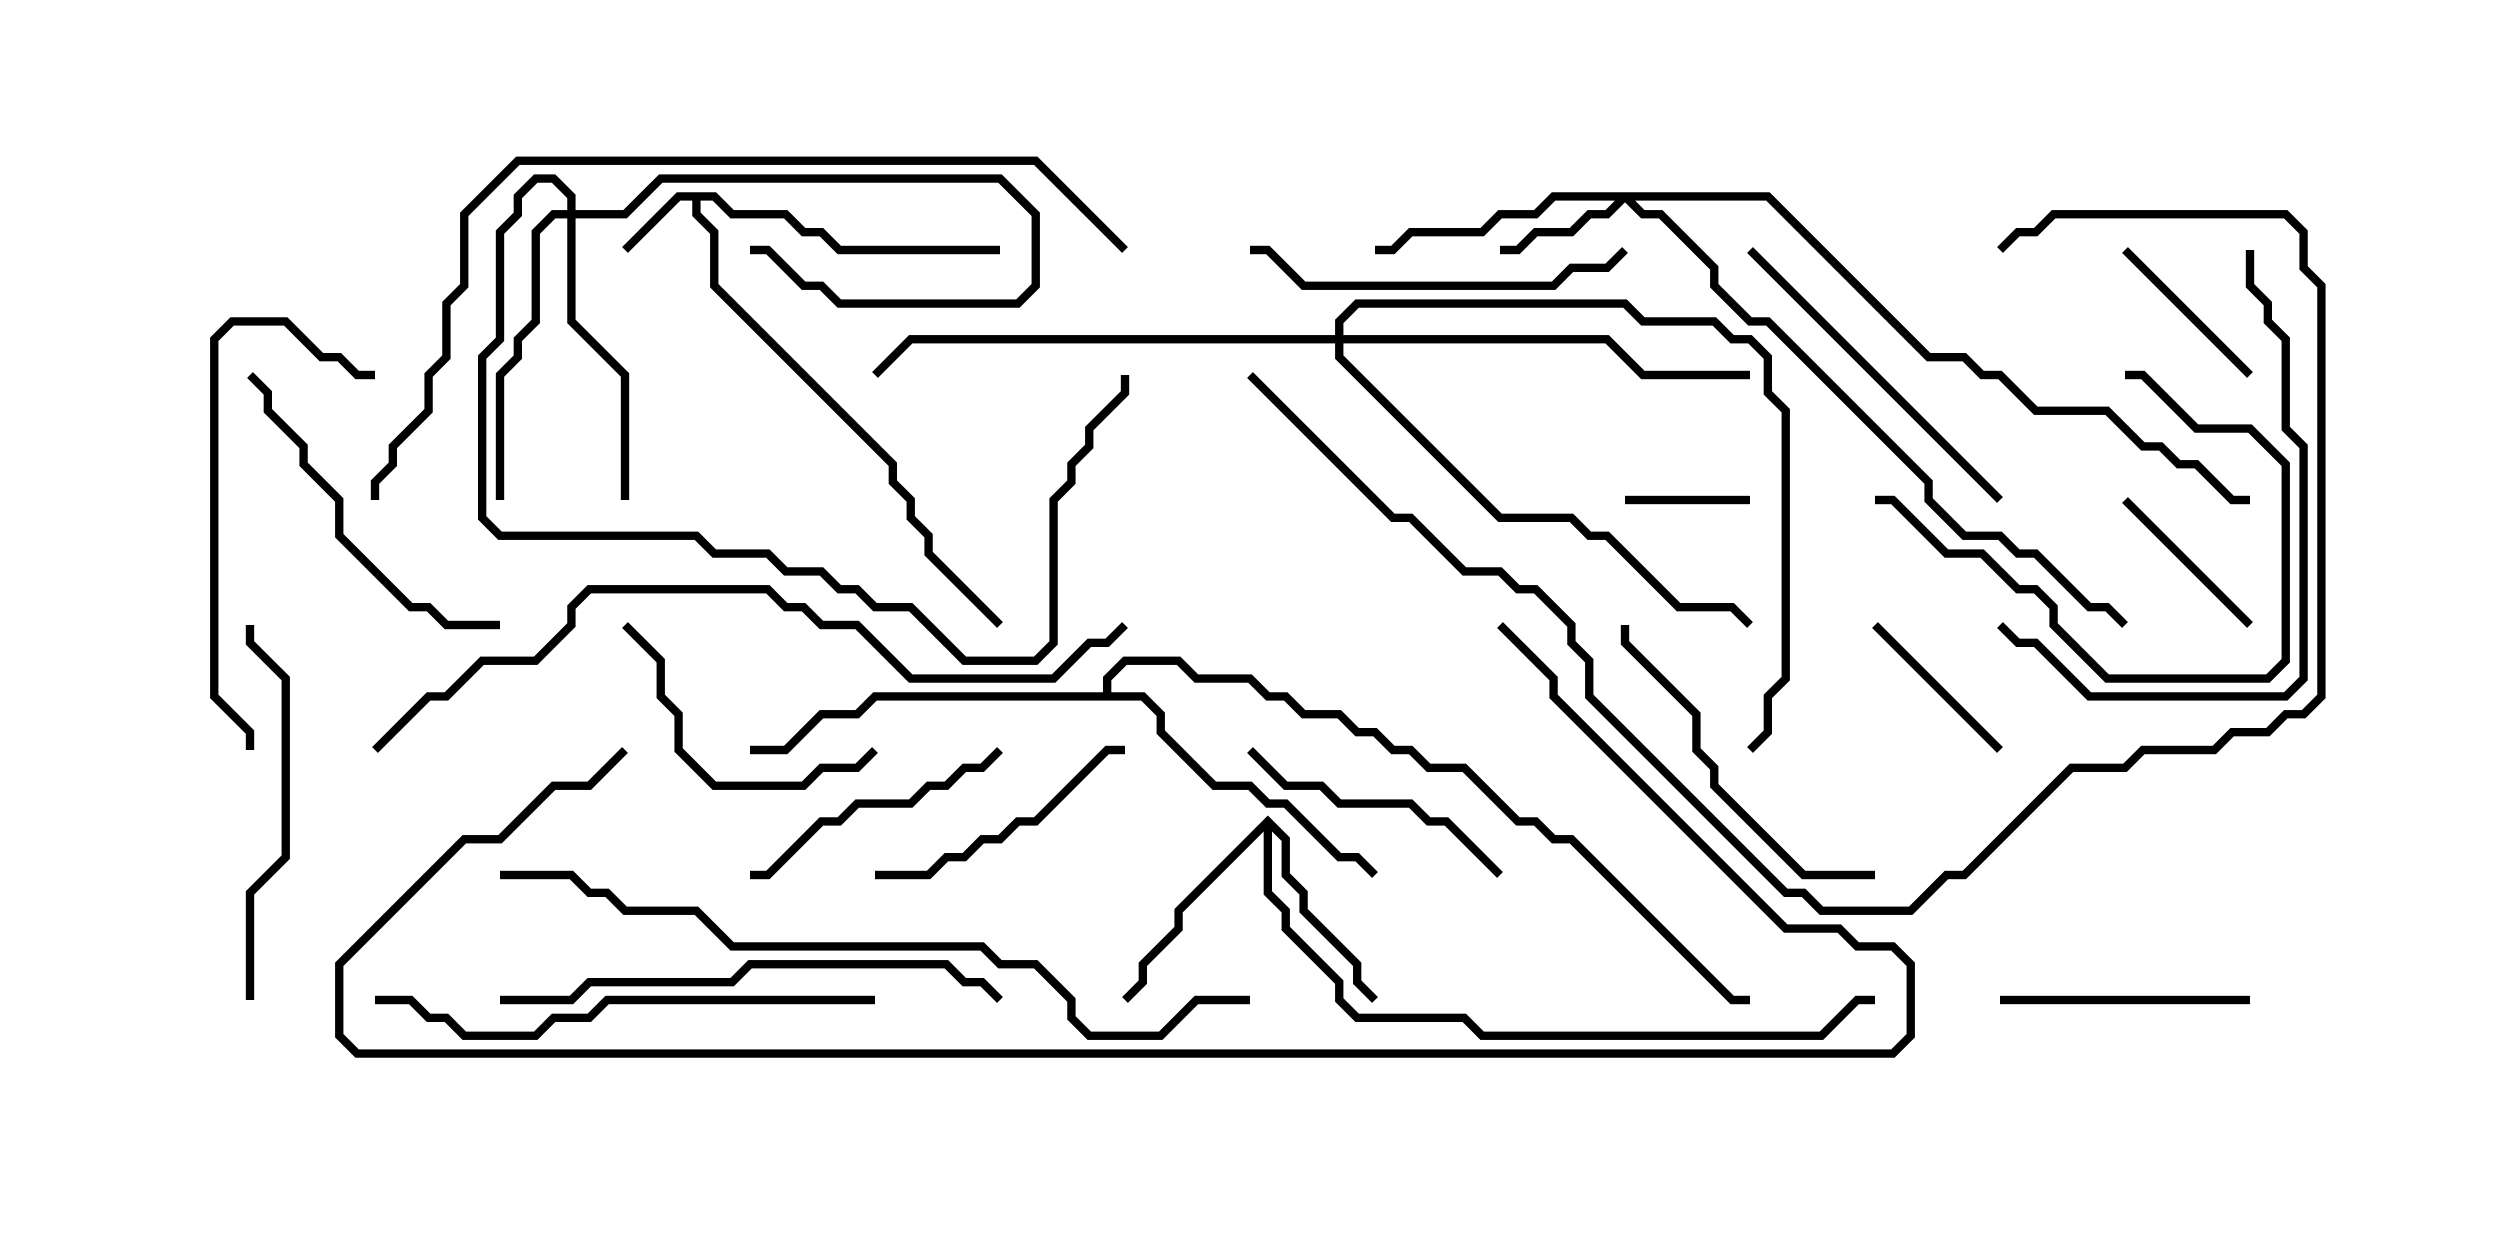 <svg version="1.1" width="30" height="15" xmlns="http://www.w3.org/2000/svg"><path d="M8.592,2.307L8.806,2.521L9.449,2.521L9.664,2.736L9.878,2.736L10.092,2.95L12,2.95L12,3.05L10.051,3.05L9.836,2.836L9.622,2.836L9.408,2.621L8.765,2.621L8.551,2.407L8.407,2.407L8.407,2.551L8.621,2.765L8.621,3.408L10.764,5.551L10.764,5.765L10.979,5.979L10.979,6.194L11.193,6.408L11.193,6.622L12.035,7.465L11.965,7.535L11.093,6.664L11.093,6.449L10.879,6.235L10.879,6.021L10.664,5.806L10.664,5.592L8.521,3.449L8.521,2.806L8.307,2.592L8.307,2.407L8.164,2.407L7.535,3.035L7.465,2.965L8.122,2.307z" stroke="none"/><path d="M15.214,9.786L15.479,10.051L15.479,10.479L15.693,10.694L15.693,10.908L16.336,11.551L16.336,11.765L16.535,11.965L16.465,12.035L16.236,11.806L16.236,11.592L15.593,10.949L15.593,10.735L15.379,10.521L15.379,10.092L15.264,9.978L15.264,10.694L15.479,10.908L15.479,11.122L16.121,11.765L16.121,11.979L16.306,12.164L17.592,12.164L17.806,12.379L21.836,12.379L22.265,11.95L22.5,11.95L22.5,12.05L22.306,12.05L21.878,12.479L17.765,12.479L17.551,12.264L16.265,12.264L16.021,12.021L16.021,11.806L15.379,11.164L15.379,10.949L15.164,10.735L15.164,9.978L14.193,10.949L14.193,11.164L13.764,11.592L13.764,11.806L13.535,12.035L13.465,11.965L13.664,11.765L13.664,11.551L14.093,11.122L14.093,10.908z" stroke="none"/><path d="M13.236,8.307L13.236,8.122L13.479,7.879L14.164,7.879L14.378,8.093L15.021,8.093L15.235,8.307L15.449,8.307L15.664,8.521L16.092,8.521L16.306,8.736L16.521,8.736L16.735,8.95L16.949,8.95L17.164,9.164L17.592,9.164L18.235,9.807L18.449,9.807L18.664,10.021L18.878,10.021L20.806,11.95L21,11.95L21,12.05L20.765,12.05L18.836,10.121L18.622,10.121L18.408,9.907L18.194,9.907L17.551,9.264L17.122,9.264L16.908,9.05L16.694,9.05L16.479,8.836L16.265,8.836L16.051,8.621L15.622,8.621L15.408,8.407L15.194,8.407L14.979,8.193L14.336,8.193L14.122,7.979L13.521,7.979L13.336,8.164L13.336,8.307L13.735,8.307L13.979,8.551L13.979,8.765L14.592,9.379L15.021,9.379L15.235,9.593L15.449,9.593L16.092,10.236L16.306,10.236L16.535,10.465L16.465,10.535L16.265,10.336L16.051,10.336L15.408,9.693L15.194,9.693L14.979,9.479L14.551,9.479L13.879,8.806L13.879,8.592L13.694,8.407L10.521,8.407L10.306,8.621L9.878,8.621L9.449,9.05L9,9.05L9,8.95L9.408,8.95L9.836,8.521L10.265,8.521L10.479,8.307z" stroke="none"/><path d="M21.235,2.307L23.164,4.236L23.592,4.236L23.806,4.45L24.021,4.45L24.449,4.879L25.306,4.879L25.735,5.307L25.949,5.307L26.164,5.521L26.378,5.521L26.806,5.95L27,5.95L27,6.05L26.765,6.05L26.336,5.621L26.122,5.621L25.908,5.407L25.694,5.407L25.265,4.979L24.408,4.979L23.979,4.55L23.765,4.55L23.551,4.336L23.122,4.336L21.194,2.407L19.621,2.407L19.735,2.521L19.949,2.521L20.621,3.194L20.621,3.408L21.021,3.807L21.235,3.807L23.193,5.765L23.193,5.979L23.592,6.379L24.021,6.379L24.235,6.593L24.449,6.593L25.092,7.236L25.306,7.236L25.535,7.465L25.465,7.535L25.265,7.336L25.051,7.336L24.408,6.693L24.194,6.693L23.979,6.479L23.551,6.479L23.093,6.021L23.093,5.806L21.194,3.907L20.979,3.907L20.521,3.449L20.521,3.235L19.908,2.621L19.694,2.621L19.5,2.428L19.306,2.621L19.092,2.621L18.878,2.836L18.449,2.836L18.235,3.05L18,3.05L18,2.95L18.194,2.95L18.408,2.736L18.836,2.736L19.051,2.521L19.265,2.521L19.379,2.407L18.664,2.407L18.449,2.621L18.021,2.621L17.806,2.836L16.949,2.836L16.735,3.05L16.5,3.05L16.5,2.95L16.694,2.95L16.908,2.736L17.765,2.736L17.979,2.521L18.408,2.521L18.622,2.307z" stroke="none"/><path d="M6.807,2.521L6.807,2.378L6.622,2.193L6.449,2.193L6.264,2.378L6.264,2.592L6.05,2.806L6.05,4.092L5.836,4.306L5.836,6.194L6.021,6.379L8.378,6.379L8.592,6.593L9.235,6.593L9.449,6.807L9.878,6.807L10.092,7.021L10.306,7.021L10.521,7.236L10.949,7.236L11.592,7.879L12.408,7.879L12.593,7.694L12.593,5.979L12.807,5.765L12.807,5.551L13.021,5.336L13.021,5.122L13.45,4.694L13.45,4.5L13.55,4.5L13.55,4.735L13.121,5.164L13.121,5.378L12.907,5.592L12.907,5.806L12.693,6.021L12.693,7.735L12.449,7.979L11.551,7.979L10.908,7.336L10.479,7.336L10.265,7.121L10.051,7.121L9.836,6.907L9.408,6.907L9.194,6.693L8.551,6.693L8.336,6.479L5.979,6.479L5.736,6.235L5.736,4.265L5.95,4.051L5.95,2.765L6.164,2.551L6.164,2.336L6.408,2.093L6.664,2.093L6.907,2.336L6.907,2.521L7.479,2.521L7.908,2.093L12.021,2.093L12.479,2.551L12.479,3.449L12.235,3.693L10.051,3.693L9.836,3.479L9.622,3.479L9.194,3.05L9,3.05L9,2.95L9.235,2.95L9.664,3.379L9.878,3.379L10.092,3.593L12.194,3.593L12.379,3.408L12.379,2.592L11.979,2.193L7.949,2.193L7.521,2.621L6.907,2.621L6.907,3.836L7.55,4.479L7.55,6L7.45,6L7.45,4.521L6.807,3.878L6.807,2.621L6.664,2.621L6.479,2.806L6.479,3.878L6.264,4.092L6.264,4.306L6.05,4.521L6.05,6L5.95,6L5.95,4.479L6.164,4.265L6.164,4.051L6.379,3.836L6.379,2.765L6.622,2.521z" stroke="none"/><path d="M16.021,4.021L16.021,3.836L16.265,3.593L19.521,3.593L19.735,3.807L20.592,3.807L20.806,4.021L21.021,4.021L21.264,4.265L21.264,4.694L21.479,4.908L21.479,8.164L21.264,8.378L21.264,8.806L21.035,9.035L20.965,8.965L21.164,8.765L21.164,8.336L21.379,8.122L21.379,4.949L21.164,4.735L21.164,4.306L20.979,4.121L20.765,4.121L20.551,3.907L19.694,3.907L19.479,3.693L16.306,3.693L16.121,3.878L16.121,4.021L19.306,4.021L19.735,4.45L21,4.45L21,4.55L19.694,4.55L19.265,4.121L16.121,4.121L16.121,4.265L18.021,6.164L18.878,6.164L19.092,6.379L19.306,6.379L20.164,7.236L20.806,7.236L21.035,7.465L20.965,7.535L20.765,7.336L20.122,7.336L19.265,6.479L19.051,6.479L18.836,6.264L17.979,6.264L16.021,4.306L16.021,4.121L10.949,4.121L10.535,4.535L10.465,4.465L10.908,4.021z" stroke="none"/><path d="M21,5.95L21,6.05L19.5,6.05L19.5,5.95z" stroke="none"/><path d="M22.465,7.535L22.535,7.465L24.035,8.965L23.965,9.035z" stroke="none"/><path d="M25.465,6.035L25.535,5.965L27.035,7.465L26.965,7.535z" stroke="none"/><path d="M27.035,4.465L26.965,4.535L25.465,3.035L25.535,2.965z" stroke="none"/><path d="M27,11.95L27,12.05L24,12.05L24,11.95z" stroke="none"/><path d="M7.465,7.535L7.535,7.465L7.979,7.908L7.979,8.336L8.193,8.551L8.193,8.979L8.592,9.379L9.622,9.379L9.836,9.164L10.265,9.164L10.465,8.965L10.535,9.035L10.306,9.264L9.878,9.264L9.664,9.479L8.551,9.479L8.093,9.021L8.093,8.592L7.879,8.378L7.879,7.949z" stroke="none"/><path d="M25.5,4.55L25.5,4.45L25.735,4.45L26.378,5.093L27.021,5.093L27.479,5.551L27.479,7.949L27.235,8.193L25.265,8.193L24.593,7.521L24.593,7.306L24.408,7.121L24.194,7.121L23.765,6.693L23.336,6.693L22.694,6.05L22.5,6.05L22.5,5.95L22.735,5.95L23.378,6.593L23.806,6.593L24.235,7.021L24.449,7.021L24.693,7.265L24.693,7.479L25.306,8.093L27.194,8.093L27.379,7.908L27.379,5.592L26.979,5.193L26.336,5.193L25.694,4.55z" stroke="none"/><path d="M14.965,9.035L15.035,8.965L15.449,9.379L15.878,9.379L16.092,9.593L16.949,9.593L17.164,9.807L17.378,9.807L18.035,10.465L17.965,10.535L17.336,9.907L17.122,9.907L16.908,9.693L16.051,9.693L15.836,9.479L15.408,9.479z" stroke="none"/><path d="M10.5,10.55L10.5,10.45L11.122,10.45L11.336,10.236L11.551,10.236L11.765,10.021L11.979,10.021L12.194,9.807L12.408,9.807L13.265,8.95L13.5,8.95L13.5,9.05L13.306,9.05L12.449,9.907L12.235,9.907L12.021,10.121L11.806,10.121L11.592,10.336L11.378,10.336L11.164,10.55z" stroke="none"/><path d="M11.965,8.965L12.035,9.035L11.806,9.264L11.592,9.264L11.378,9.479L11.164,9.479L10.949,9.693L10.306,9.693L10.092,9.907L9.878,9.907L9.235,10.55L9,10.55L9,10.45L9.194,10.45L9.836,9.807L10.051,9.807L10.265,9.593L10.908,9.593L11.122,9.379L11.336,9.379L11.551,9.164L11.765,9.164z" stroke="none"/><path d="M22.5,10.45L22.5,10.55L21.622,10.55L20.521,9.449L20.521,9.235L20.307,9.021L20.307,8.592L19.45,7.735L19.45,7.5L19.55,7.5L19.55,7.694L20.407,8.551L20.407,8.979L20.621,9.194L20.621,9.408L21.664,10.45z" stroke="none"/><path d="M6,7.45L6,7.55L5.336,7.55L5.122,7.336L4.908,7.336L4.021,6.449L4.021,6.021L3.593,5.592L3.593,5.378L3.164,4.949L3.164,4.735L2.965,4.535L3.035,4.465L3.264,4.694L3.264,4.908L3.693,5.336L3.693,5.551L4.121,5.979L4.121,6.408L4.949,7.236L5.164,7.236L5.378,7.45z" stroke="none"/><path d="M24.035,5.965L23.965,6.035L20.965,3.035L21.035,2.965z" stroke="none"/><path d="M19.465,2.965L19.535,3.035L19.306,3.264L18.878,3.264L18.664,3.479L15.622,3.479L15.194,3.05L15,3.05L15,2.95L15.235,2.95L15.664,3.379L18.622,3.379L18.836,3.164L19.265,3.164z" stroke="none"/><path d="M2.95,7.5L3.05,7.5L3.05,7.694L3.479,8.122L3.479,10.306L3.05,10.735L3.05,12L2.95,12L2.95,10.694L3.379,10.265L3.379,8.164L2.95,7.735z" stroke="none"/><path d="M3.05,9L2.95,9L2.95,8.806L2.521,8.378L2.521,4.051L2.765,3.807L3.449,3.807L3.878,4.236L4.092,4.236L4.306,4.45L4.5,4.45L4.5,4.55L4.265,4.55L4.051,4.336L3.836,4.336L3.408,3.907L2.806,3.907L2.621,4.092L2.621,8.336L3.05,8.765z" stroke="none"/><path d="M26.95,3L27.05,3L27.05,3.408L27.264,3.622L27.264,3.836L27.479,4.051L27.479,5.122L27.693,5.336L27.693,8.164L27.449,8.407L25.051,8.407L24.408,7.764L24.194,7.764L23.965,7.535L24.035,7.465L24.235,7.664L24.449,7.664L25.092,8.307L27.408,8.307L27.593,8.122L27.593,5.378L27.379,5.164L27.379,4.092L27.164,3.878L27.164,3.664L26.95,3.449z" stroke="none"/><path d="M12.035,11.965L11.965,12.035L11.765,11.836L11.551,11.836L11.336,11.621L9.021,11.621L8.806,11.836L7.092,11.836L6.878,12.05L6,12.05L6,11.95L6.836,11.95L7.051,11.736L8.765,11.736L8.979,11.521L11.378,11.521L11.592,11.736L11.806,11.736z" stroke="none"/><path d="M10.5,11.95L10.5,12.05L7.306,12.05L7.092,12.264L6.664,12.264L6.449,12.479L5.551,12.479L5.336,12.264L5.122,12.264L4.908,12.05L4.5,12.05L4.5,11.95L4.949,11.95L5.164,12.164L5.378,12.164L5.592,12.379L6.408,12.379L6.622,12.164L7.051,12.164L7.265,11.95z" stroke="none"/><path d="M15,11.95L15,12.05L14.378,12.05L13.949,12.479L13.051,12.479L12.807,12.235L12.807,12.021L12.408,11.621L11.979,11.621L11.765,11.407L8.765,11.407L8.336,10.979L7.479,10.979L7.265,10.764L7.051,10.764L6.836,10.55L6,10.55L6,10.45L6.878,10.45L7.092,10.664L7.306,10.664L7.521,10.879L8.378,10.879L8.806,11.307L11.806,11.307L12.021,11.521L12.449,11.521L12.907,11.979L12.907,12.194L13.092,12.379L13.908,12.379L14.336,11.95z" stroke="none"/><path d="M4.535,9.035L4.465,8.965L5.122,8.307L5.336,8.307L5.765,7.879L6.408,7.879L6.807,7.479L6.807,7.265L7.051,7.021L9.235,7.021L9.449,7.236L9.664,7.236L9.878,7.45L10.306,7.45L10.949,8.093L12.622,8.093L13.051,7.664L13.265,7.664L13.465,7.465L13.535,7.535L13.306,7.764L13.092,7.764L12.664,8.193L10.908,8.193L10.265,7.55L9.836,7.55L9.622,7.336L9.408,7.336L9.194,7.121L7.092,7.121L6.907,7.306L6.907,7.521L6.449,7.979L5.806,7.979L5.378,8.407L5.164,8.407z" stroke="none"/><path d="M14.965,4.535L15.035,4.465L16.735,6.164L16.949,6.164L17.592,6.807L18.021,6.807L18.235,7.021L18.449,7.021L18.907,7.479L18.907,7.694L19.121,7.908L19.121,8.336L21.449,10.664L21.664,10.664L21.878,10.879L22.908,10.879L23.336,10.45L23.551,10.45L24.836,9.164L25.479,9.164L25.694,8.95L26.551,8.95L26.765,8.736L27.194,8.736L27.408,8.521L27.622,8.521L27.807,8.336L27.807,3.449L27.593,3.235L27.593,2.806L27.408,2.621L24.664,2.621L24.449,2.836L24.235,2.836L24.035,3.035L23.965,2.965L24.194,2.736L24.408,2.736L24.622,2.521L27.449,2.521L27.693,2.765L27.693,3.194L27.907,3.408L27.907,8.378L27.664,8.621L27.449,8.621L27.235,8.836L26.806,8.836L26.592,9.05L25.735,9.05L25.521,9.264L24.878,9.264L23.592,10.55L23.378,10.55L22.949,10.979L21.836,10.979L21.622,10.764L21.408,10.764L19.021,8.378L19.021,7.949L18.807,7.735L18.807,7.521L18.408,7.121L18.194,7.121L17.979,6.907L17.551,6.907L16.908,6.264L16.694,6.264z" stroke="none"/><path d="M13.535,2.965L13.465,3.035L12.408,1.979L6.235,1.979L5.621,2.592L5.621,3.449L5.407,3.664L5.407,4.306L5.193,4.521L5.193,4.949L4.764,5.378L4.764,5.592L4.55,5.806L4.55,6L4.45,6L4.45,5.765L4.664,5.551L4.664,5.336L5.093,4.908L5.093,4.479L5.307,4.265L5.307,3.622L5.521,3.408L5.521,2.551L6.194,1.879L12.449,1.879z" stroke="none"/><path d="M17.965,7.535L18.035,7.465L18.693,8.122L18.693,8.336L21.449,11.093L22.092,11.093L22.306,11.307L22.735,11.307L22.979,11.551L22.979,12.449L22.735,12.693L4.265,12.693L4.021,12.449L4.021,11.551L5.551,10.021L5.979,10.021L6.622,9.379L7.051,9.379L7.465,8.965L7.535,9.035L7.092,9.479L6.664,9.479L6.021,10.121L5.592,10.121L4.121,11.592L4.121,12.408L4.306,12.593L22.694,12.593L22.879,12.408L22.879,11.592L22.694,11.407L22.265,11.407L22.051,11.193L21.408,11.193L18.593,8.378L18.593,8.164z" stroke="none"/></svg>
